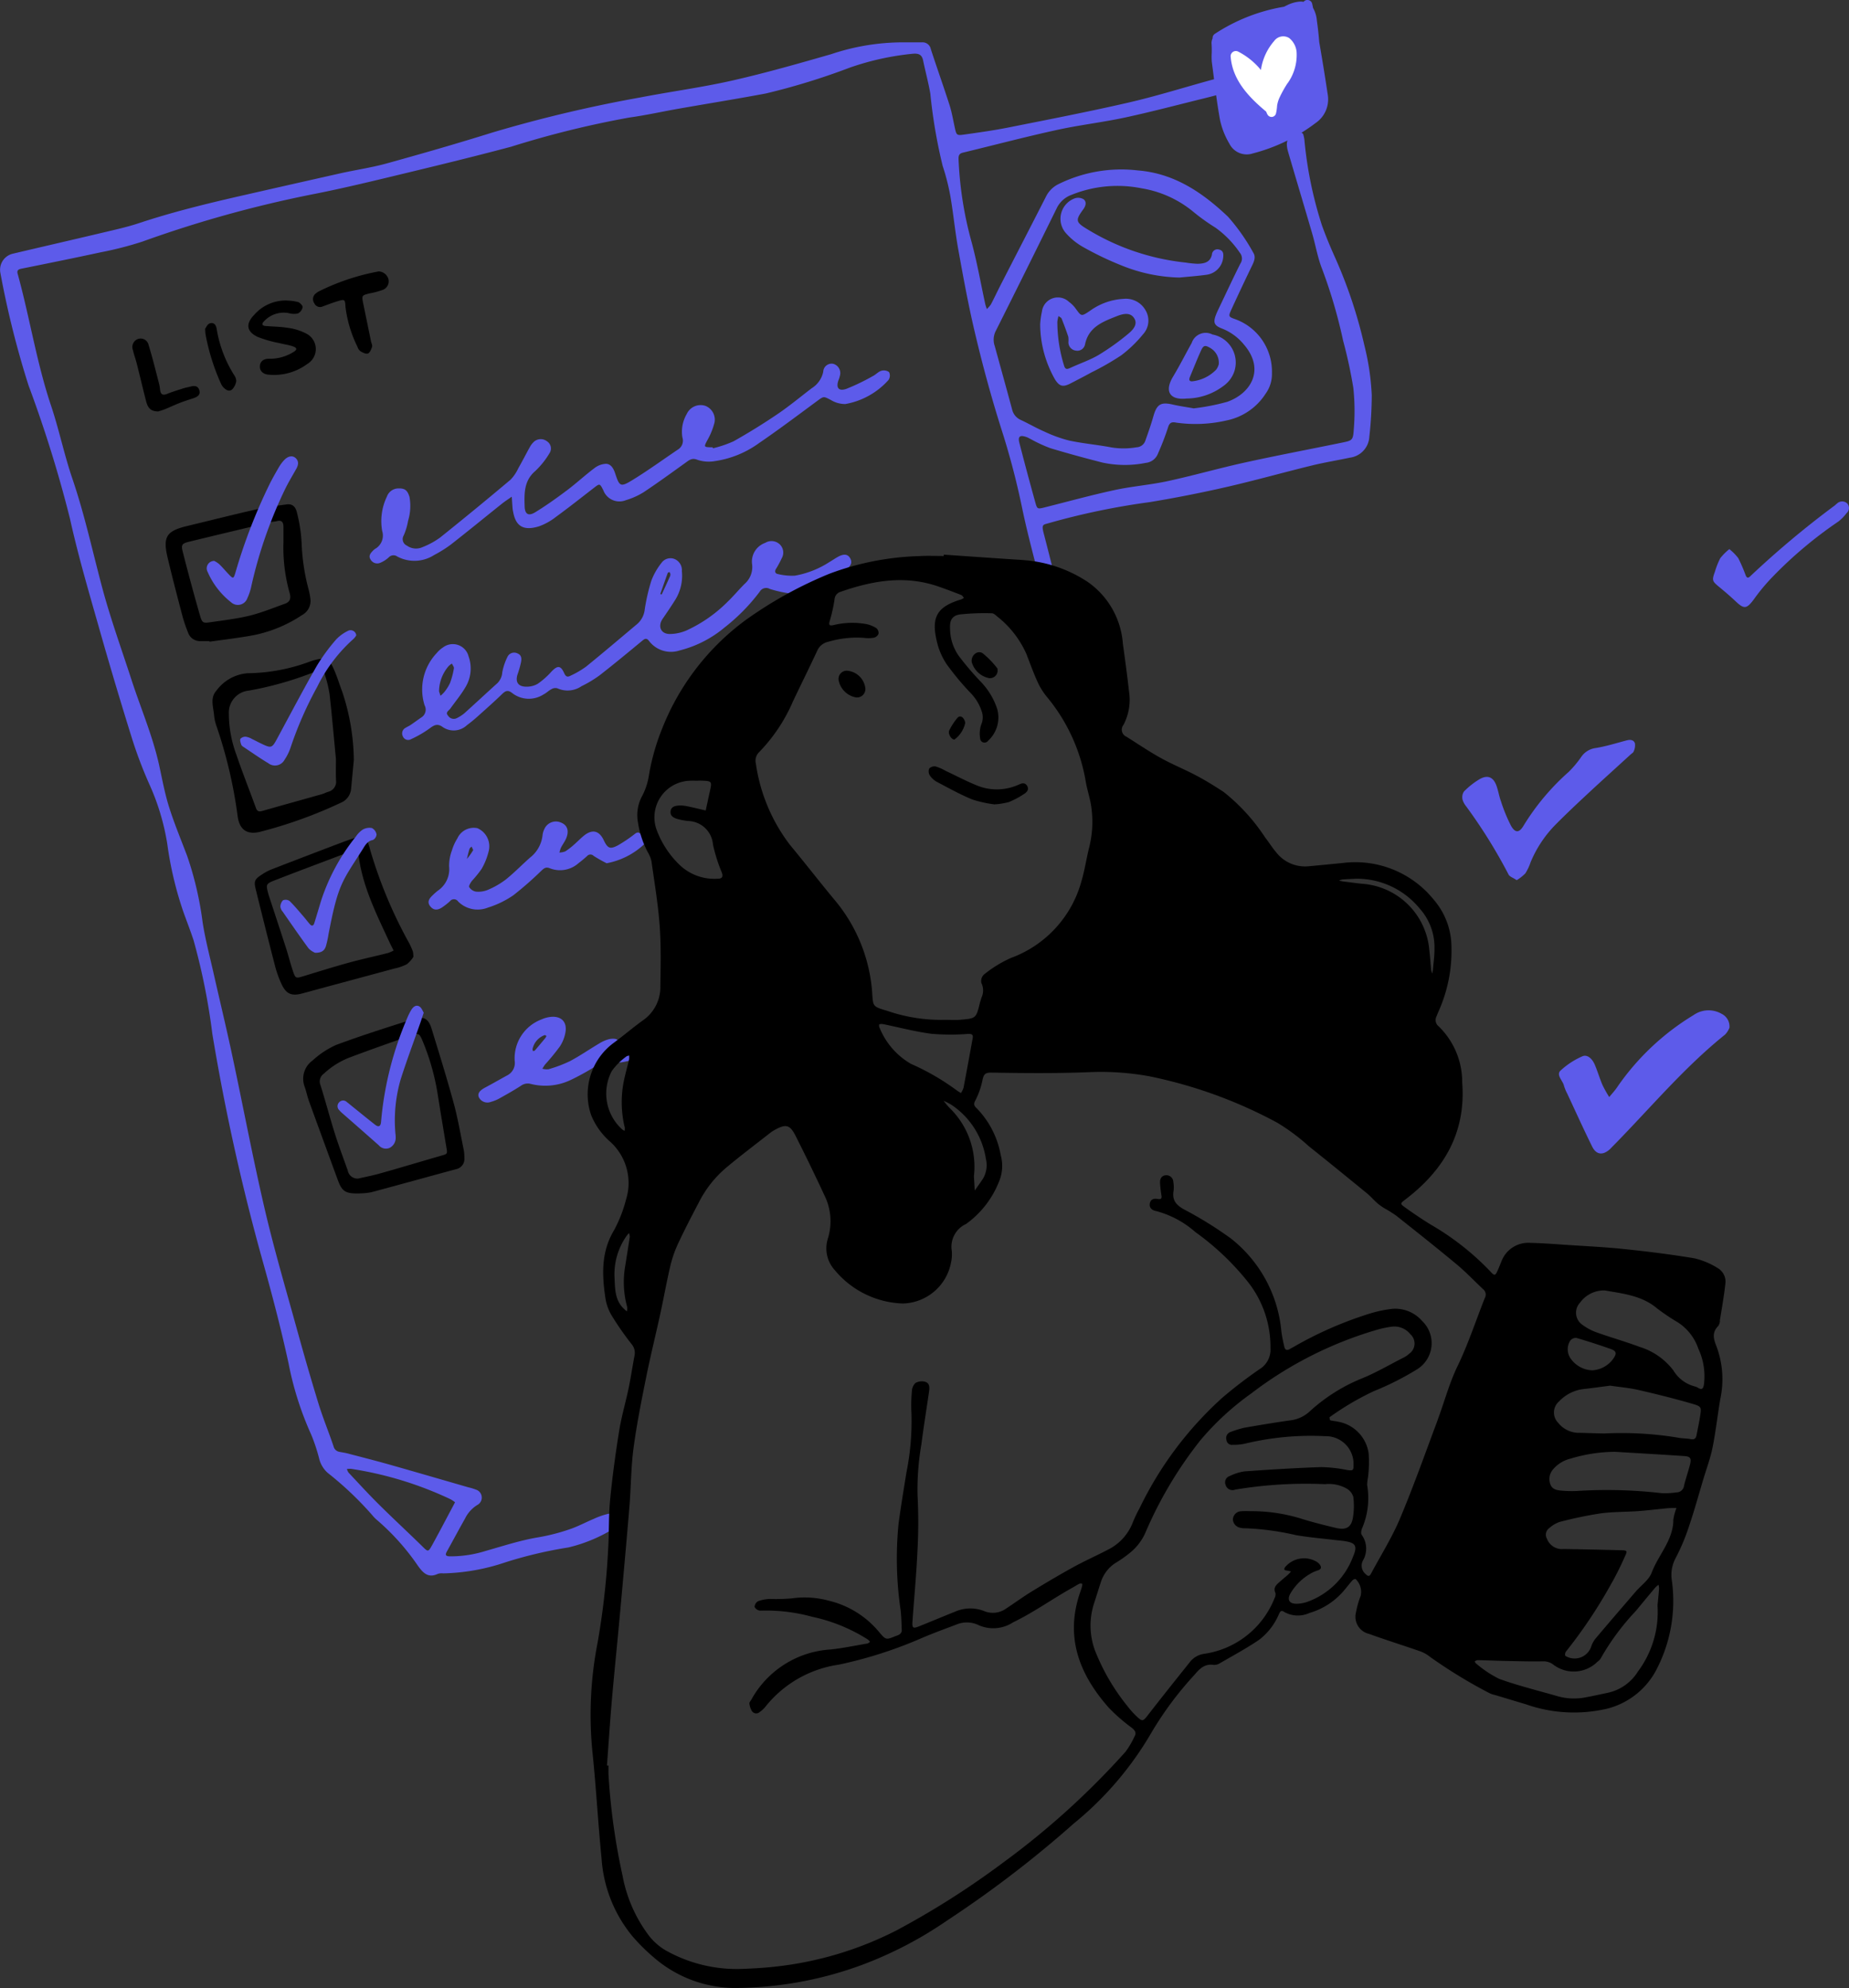 <svg id="Group_61" data-name="Group 61" xmlns="http://www.w3.org/2000/svg" xmlns:xlink="http://www.w3.org/1999/xlink" width="161.582" height="173.734" viewBox="0 0 161.582 173.734">
  <rect x="0" y="0" width="161.582" height="173.734" fill="#333333" stroke="none"/>
  <defs>
    <clipPath id="clip-path">
      <rect id="Rectangle_34" data-name="Rectangle 34" width="161.582" height="173.734" fill="none"/>
    </clipPath>
  </defs>
  <g id="Group_60" data-name="Group 60" clip-path="url(#clip-path)">
    <path id="Path_381" data-name="Path 381" d="M78.949,3.7c.544,0,1.089,0,1.633,0a.731.731,0,0,1,.76.588c.535,1.642,1.117,3.268,1.643,4.912.2.637.311,1.306.456,1.962s.157.69.834.595c1.3-.183,2.6-.365,3.886-.622,3.481-.694,6.968-1.368,10.427-2.164,2.4-.551,4.756-1.29,7.132-1.945q.324-.089.651-.17c.76-.189,1.128.185.912.966a.642.642,0,0,1-.4.325c-.55.172-1.109.313-1.668.451-2.3.566-4.59,1.175-6.9,1.673-1.969.424-3.98.652-5.946,1.084-2.748.6-5.472,1.322-8.208,1.982-.359.086-.408.268-.392.619a31.946,31.946,0,0,0,1.108,7.092c.5,1.816.821,3.683,1.224,5.527.032.146.091.287.137.43a2.311,2.311,0,0,0,.354-.4c.3-.566.568-1.148.86-1.717,1.316-2.565,2.641-5.124,3.948-7.693a2.4,2.4,0,0,1,1.049-1.079,12.394,12.394,0,0,1,6.994-1.221c3.195.254,5.666,1.95,7.872,4.046a17.249,17.249,0,0,1,2.2,3.129c.259.391.071.792-.117,1.182q-.9,1.86-1.761,3.736c-.311.673-.3.693.346.919a4.871,4.871,0,0,1,3.17,4.7,2.926,2.926,0,0,1-.558,1.807,5.3,5.3,0,0,1-3.4,2.328,12.043,12.043,0,0,1-4.388.195c-.42-.084-.61-.014-.744.45a23.614,23.614,0,0,1-.862,2.235,1.272,1.272,0,0,1-1.077.829,9.242,9.242,0,0,1-3.813-.034c-1.518-.389-3.032-.8-4.53-1.253a12.505,12.505,0,0,1-1.65-.76c-.144-.068-.281-.156-.43-.21-.562-.2-.763-.058-.622.494q.68,2.649,1.415,5.283c.149.534.191.524.861.355,2.016-.508,4.023-1.061,6.054-1.5,1.531-.331,3.108-.449,4.639-.781,2.252-.489,4.471-1.126,6.721-1.621,2.812-.619,5.643-1.154,8.464-1.733.931-.191,1.01-.2,1.071-1.153a19.247,19.247,0,0,0-.037-3.633,41.338,41.338,0,0,0-.892-4.126,44.18,44.18,0,0,0-1.831-6.257c-.4-1.006-.576-2.1-.881-3.141-.688-2.365-1.4-4.724-2.09-7.088-.3-1.01-.032-1.487.973-1.753a.4.4,0,0,1,.338.186,2.735,2.735,0,0,1,.121.657,34.521,34.521,0,0,0,1.52,7.316c.322.9.693,1.791,1.083,2.667a41.261,41.261,0,0,1,2.622,7.812,21.851,21.851,0,0,1,.647,4.355,33.571,33.571,0,0,1-.213,3.637,1.946,1.946,0,0,1-1.7,1.826c-1.127.241-2.267.422-3.385.7-2.486.608-4.952,1.305-7.446,1.875q-3.319.759-6.685,1.314A62.786,62.786,0,0,0,91.714,45.7c-.536.168-.731.066-.5.93.436,1.671.85,3.348,1.274,5.023a2.974,2.974,0,0,1,.114.465.785.785,0,0,1-.583.776c-.351.062-.529-.165-.669-.431a1.62,1.62,0,0,1-.127-.362c-.645-2.576-1.368-5.137-1.907-7.735a66.387,66.387,0,0,0-1.747-6.679c-.941-2.952-1.751-5.941-2.453-8.956-.536-2.305-.961-4.638-1.38-6.968-.277-1.542-.422-3.106-.69-4.65a19.126,19.126,0,0,0-.664-2.6A45.4,45.4,0,0,1,81.3,8.181c-.169-.974-.431-1.931-.631-2.9-.107-.516-.393-.623-.894-.585A23.644,23.644,0,0,0,74.264,5.91a59.5,59.5,0,0,1-7.335,2.259c-2.546.477-5.1.888-7.656,1.336-1.419.249-2.828.569-4.254.763a84.329,84.329,0,0,0-10.339,2.55c-3.525.941-7.073,1.794-10.62,2.649-2.3.554-4.607,1.1-6.931,1.55a103.224,103.224,0,0,0-14.695,4.1,30.523,30.523,0,0,1-3.622.93c-2.313.5-4.635.97-6.955,1.437-.287.058-.389.17-.312.449C2.6,27.757,3.2,31.693,4.467,35.468c.7,2.092,1.144,4.27,1.856,6.357,1.067,3.128,1.759,6.348,2.609,9.53.726,2.716,1.688,5.369,2.557,8.046.809,2.494,1.856,4.911,2.422,7.485.267,1.218.489,2.453.863,3.639.46,1.461,1.056,2.879,1.595,4.315a29.288,29.288,0,0,1,1.341,5.783c.229,1.45.6,2.878.928,4.312.549,2.434,1.136,4.859,1.657,7.3.957,4.474,1.8,8.974,2.838,13.427.836,3.58,1.88,7.111,2.858,10.657.587,2.128,1.2,4.251,1.846,6.36.387,1.252.892,2.467,1.309,3.71a.64.64,0,0,0,.512.489c.219.047.444.07.66.126,1.237.324,2.477.638,3.708.986,2.307.653,4.609,1.326,6.913,1.991a4.438,4.438,0,0,1,.641.194.731.731,0,0,1,.13,1.348,2.858,2.858,0,0,0-1.073,1.19c-.538.947-1.046,1.911-1.579,2.861-.2.354-.072.427.279.437a10.275,10.275,0,0,0,3.118-.478c1.477-.418,2.947-.9,4.452-1.163a17.466,17.466,0,0,0,3.054-.789c.657-.243,1.281-.575,1.928-.847a6.757,6.757,0,0,1,1.256-.438.681.681,0,0,1,.762.461.615.615,0,0,1-.28.833,13.513,13.513,0,0,1-3.941,1.64,37.567,37.567,0,0,0-5.495,1.295,18.123,18.123,0,0,1-5.455.974,1.134,1.134,0,0,0-.476.042c-.846.4-1.294-.09-1.739-.707a20.521,20.521,0,0,0-3.577-4,2.6,2.6,0,0,1-.4-.408,29.045,29.045,0,0,0-3.894-3.7,2.456,2.456,0,0,1-.743-1.192,15.282,15.282,0,0,0-.716-2.174,27.968,27.968,0,0,1-1.973-6.212c-.666-3.065-1.46-6.094-2.31-9.113a188.137,188.137,0,0,1-4.351-19.676,56.609,56.609,0,0,0-1.639-8.183c-.286-.879-.632-1.738-.936-2.611a31.142,31.142,0,0,1-1.359-5.783,20.415,20.415,0,0,0-1.6-5.309,37.771,37.771,0,0,1-1.492-3.951q-1.446-4.628-2.773-9.291c-.932-3.293-1.911-6.579-2.647-9.918A109.854,109.854,0,0,0,2.493,33.68,80.615,80.615,0,0,1,.026,23.811a1.441,1.441,0,0,1,1.122-1.646c2.678-.633,5.36-1.247,8.037-1.883,1-.236,2-.461,2.969-.784,3.012-1,6.092-1.744,9.183-2.448q4.21-.96,8.424-1.907c1.343-.3,2.713-.495,4.037-.862,3.083-.854,6.16-1.739,9.213-2.694A118.976,118.976,0,0,1,55.988,8.51c2.671-.516,5.376-.874,8.026-1.476,2.9-.659,5.765-1.478,8.623-2.3A19.729,19.729,0,0,1,78.949,3.7m25.343,31.991a19.411,19.411,0,0,0,2.948-.573c2.072-.73,3.345-2.821,1.47-5a4.668,4.668,0,0,0-1.906-1.4c-.719-.271-.808-.542-.523-1.255.083-.208.182-.409.278-.612.607-1.27,1.2-2.547,1.831-3.806a.787.787,0,0,0-.043-.958,8.655,8.655,0,0,0-2.128-2.191,17.636,17.636,0,0,1-1.952-1.4,9.48,9.48,0,0,0-4.495-2.037,10.7,10.7,0,0,0-6.124.565,2.316,2.316,0,0,0-1.306,1.18Q89.693,23.594,87,28.959a1.693,1.693,0,0,0-.068,1.293c.508,1.851,1.023,3.7,1.521,5.552a1.327,1.327,0,0,0,.779.907c.691.325,1.355.712,2.056,1.015a11.686,11.686,0,0,0,2.152.776c1.219.261,2.469.365,3.693.6a6.65,6.65,0,0,0,2.19-.013.849.849,0,0,0,.775-.6c.245-.691.489-1.384.689-2.09.306-1.082.649-1.291,1.733-1.038.556.129,1.125.206,1.771.322M39.763,131.284a2.575,2.575,0,0,0-.413-.274,31.343,31.343,0,0,0-8.663-2.646,2.552,2.552,0,0,0-.37.013,1.057,1.057,0,0,0,.14.312c.874.931,1.735,1.875,2.642,2.774,1.245,1.236,2.535,2.427,3.788,3.655.525.515.524.547.9-.131.632-1.146,1.237-2.308,1.853-3.463.03-.056.059-.113.125-.24" fill="#5d5bea"/>
    <path id="Path_382" data-name="Path 382" d="M68.941,51.851a11.37,11.37,0,0,1-1.665-.381.648.648,0,0,0-.889.244,16.722,16.722,0,0,1-3.092,3.141,9.823,9.823,0,0,1-3.9,1.987,2.406,2.406,0,0,1-2.671-.82c-.222-.3-.381-.208-.614-.015-1.233,1.019-2.464,2.041-3.727,3.022a10.155,10.155,0,0,1-1.562.936,2.149,2.149,0,0,1-2.108.188.66.66,0,0,0-.509.067c-.255.13-.464.348-.719.475a2.366,2.366,0,0,1-2.708-.115c-.364-.291-.577-.237-.883.059-.69.668-1.41,1.306-2.126,1.946a12.362,12.362,0,0,1-.965.791,1.684,1.684,0,0,1-2.131.149c-.418-.3-.713-.181-1.095.108a9.434,9.434,0,0,1-1.648.961.5.5,0,0,1-.728-.256.548.548,0,0,1,.25-.738c.134-.086.285-.146.417-.235.318-.215.627-.443.943-.661a.8.8,0,0,0,.294-1.065,4.619,4.619,0,0,1,1.048-4.554,2.45,2.45,0,0,1,.569-.511,1.418,1.418,0,0,1,2.226.786,3.148,3.148,0,0,1-.268,2.687c-.384.66-.882,1.253-1.326,1.878-.133.187-.471.325-.191.629a.588.588,0,0,0,.767.2,3.3,3.3,0,0,0,.642-.413c.976-.877,1.935-1.775,2.91-2.654a1.472,1.472,0,0,0,.411-.931,5.164,5.164,0,0,1,.45-1.344.647.647,0,0,1,.9-.3c.348.148.339.461.293.735a8.666,8.666,0,0,1-.311,1.1c-.193.616.024,1.023.668,1.06a1.953,1.953,0,0,0,1.09-.244,6.715,6.715,0,0,0,1.21-1.073c.525-.546.8-.554,1.111.138.158.354.324.346.571.214a8.077,8.077,0,0,0,1.324-.771c1.515-1.228,3-2.492,4.495-3.748a1.955,1.955,0,0,0,.646-1.244,16.675,16.675,0,0,1,.576-2.52,5.775,5.775,0,0,1,.888-1.564.962.962,0,0,1,1.12-.352,1.047,1.047,0,0,1,.664,1.06,3.994,3.994,0,0,1-.56,2.486c-.356.568-.73,1.126-1.113,1.677-.453.651-.179,1.334.608,1.34A3.774,3.774,0,0,0,60,55.092a12.313,12.313,0,0,0,3.6-2.519c.508-.486.958-1.033,1.456-1.531a1.965,1.965,0,0,0,.662-1.789,1.732,1.732,0,0,1,1.158-1.813,1.043,1.043,0,0,1,1.252.12.993.993,0,0,1,.182,1.234,8.313,8.313,0,0,1-.5.929c-.132.224-.058.4.155.44a5.207,5.207,0,0,0,1.5.145,8.148,8.148,0,0,0,3.017-1.191c.249-.145.486-.31.737-.45.518-.289.875-.249,1.081.125.249.452-.048.74-.363.966a15.505,15.505,0,0,1-1.764,1.156,7.222,7.222,0,0,1-3.23.937M38.367,60.42l.126.383a2.428,2.428,0,0,0,.33-.318,3.833,3.833,0,0,0,.506-.8,6.937,6.937,0,0,0,.336-1.273c.023-.126-.11-.28-.172-.421a1.52,1.52,0,0,0-.288.222,3.438,3.438,0,0,0-.838,2.209M58.58,50.14l-.073-.154c-.054.03-.141.049-.157.093-.222.61-.434,1.225-.649,1.838.044.009.122.035.126.026q.378-.806.741-1.616a.547.547,0,0,0,.012-.187" fill="#5d5bea"/>
    <path id="Path_383" data-name="Path 383" d="M62.309,39.175a9.927,9.927,0,0,0,1.8-.612c1.308-.737,2.589-1.529,3.832-2.371,1.033-.7,2-1.505,2.989-2.261a2.231,2.231,0,0,0,1.012-1.444.732.732,0,0,1,.874-.693.84.84,0,0,1,.577,1.061,2.228,2.228,0,0,1-.116.364c-.237.673.008,1,.692.761a19.052,19.052,0,0,0,2.322-1.121c.254-.13.462-.377.726-.455a.777.777,0,0,1,.678.113.7.7,0,0,1-.043.682,6.574,6.574,0,0,1-3.786,2.111,2.417,2.417,0,0,1-1.259-.355c-.642-.329-.608-.346-1.212.1-1.675,1.235-3.338,2.489-5.056,3.662A8.713,8.713,0,0,1,62.46,40.3a3.117,3.117,0,0,1-1.493-.11c-.468-.193-.7-.012-1.016.217-1.221.879-2.438,1.764-3.692,2.6a6.326,6.326,0,0,1-1.567.705,1.5,1.5,0,0,1-1.971-.874c-.308-.6-.306-.6-.836-.189-1.091.842-2.171,1.7-3.283,2.509a5.352,5.352,0,0,1-1.5.839c-1.511.466-2.054-.163-2.258-1.26a2.81,2.81,0,0,1-.049-.284c-.027-.349-.048-.7-.072-1.047-.3.214-.615.415-.9.646-1.477,1.179-2.938,2.378-4.427,3.541a11.129,11.129,0,0,1-1.464.916,3.189,3.189,0,0,1-3.209.129.57.57,0,0,0-.761.081,2.484,2.484,0,0,1-.723.461.663.663,0,0,1-.844-.266c-.209-.31-.042-.543.171-.76a1.08,1.08,0,0,1,.217-.189,1.337,1.337,0,0,0,.615-1.565,4.932,4.932,0,0,1,.412-3,1.072,1.072,0,0,1,.938-.714c.617-.032.856.139,1.038.744a4.465,4.465,0,0,1-.125,2.087,5.32,5.32,0,0,1-.386,1.283.623.623,0,0,0,.288.885,1.371,1.371,0,0,0,1.375.123,6.785,6.785,0,0,0,1.511-.822q3.114-2.492,6.163-5.061A3.652,3.652,0,0,0,45.3,40.91c.351-.609.666-1.238,1.009-1.852a1.814,1.814,0,0,1,.352-.454.89.89,0,0,1,1.15-.031.743.743,0,0,1,.216,1.023,7.248,7.248,0,0,1-1.25,1.568c-1,.854-.963,1.973-.93,3.086.021.7.339.878.94.509.952-.585,1.866-1.238,2.761-1.91.819-.615,1.572-1.318,2.391-1.932a1.766,1.766,0,0,1,1.026-.384c.447.018.664.439.8.857.371,1.124.459,1.2,1.49.571,1.363-.834,2.659-1.778,3.985-2.673a.905.905,0,0,0,.393-1.062,3.062,3.062,0,0,1,.379-2.042,1.333,1.333,0,0,1,1.611-.722,1.292,1.292,0,0,1,.816,1.47,6.254,6.254,0,0,1-.645,1.575c-.277.533-.284.565.288.582.064,0,.128,0,.192,0,.01.028.019.057.029.085" fill="#5d5bea"/>
    <path id="Path_384" data-name="Path 384" d="M31.472,104.291c-1.283.041-1.576-.15-1.955-1.179q-1.254-3.418-2.5-6.839c-.153-.419-.239-.862-.387-1.283a1.966,1.966,0,0,1,.687-2.314,7.631,7.631,0,0,1,2.066-1.362c2.244-.832,4.528-1.56,6.814-2.273.842-.262,1.259.009,1.515.845.665,2.168,1.34,4.333,1.936,6.52.369,1.353.6,2.743.885,4.119a3.386,3.386,0,0,1,.046.669.9.9,0,0,1-.731.982c-2.465.668-4.927,1.354-7.394,2.013a5.226,5.226,0,0,1-.979.1m-.143-1.3c.621-.143,1.248-.261,1.86-.435,1.783-.5,3.556-1.038,5.337-1.549.585-.168.579-.15.478-.756-.263-1.574-.525-3.148-.774-4.723a20.4,20.4,0,0,0-1.319-4.594c-.254-.619-.365-.667-.935-.467-1.778.623-3.556,1.248-5.32,1.91A6.969,6.969,0,0,0,28.3,93.83a.829.829,0,0,0-.3.987c.445,1.4.815,2.824,1.256,4.225.345,1.1.754,2.173,1.137,3.258a.853.853,0,0,0,.933.692"/>
    <path id="Path_385" data-name="Path 385" d="M30.919,66.431c-.054.571-.142,1.526-.235,2.481a1.454,1.454,0,0,1-.908,1.245,39.636,39.636,0,0,1-6.942,2.509c-1.231.339-1.926-.13-2.077-1.413a40.489,40.489,0,0,0-1.876-7.91,3.855,3.855,0,0,1-.173-.845c-.066-.718-.36-1.5.188-2.121a3.73,3.73,0,0,1,2.756-1.543,16,16,0,0,0,5.435-1.021,4.658,4.658,0,0,1,.458-.142c.813-.219,1.21-.086,1.566.673.323.691.542,1.432.811,2.15a19.5,19.5,0,0,1,1,5.937m-1.565-.107c-.2-2.057-.354-3.873-.559-5.683a11.08,11.08,0,0,0-.408-1.675.438.438,0,0,0-.658-.331c-.177.073-.361.13-.539.2a29.686,29.686,0,0,1-5.441,1.517A1.932,1.932,0,0,0,20,62.377a10.323,10.323,0,0,0,.653,3.565c.532,1.573,1.149,3.117,1.716,4.677.121.332.309.322.594.24,1.722-.494,3.447-.969,5.169-1.456.184-.052.355-.145.538-.205a.9.9,0,0,0,.695-1c-.029-.7-.007-1.406-.007-1.872"/>
    <path id="Path_386" data-name="Path 386" d="M18.292,56.03c-.255,0-.51,0-.766,0a1.113,1.113,0,0,1-1.1-.771,12.965,12.965,0,0,1-.466-1.359c-.454-1.73-.91-3.461-1.32-5.2-.421-1.787-.081-2.3,1.69-2.726,2.018-.486,4.03-.994,6.054-1.455.869-.2,1.758-.313,2.642-.436.488-.068.8.142.933.75a13.43,13.43,0,0,1,.4,2.646,18.228,18.228,0,0,0,.616,4.063,6.031,6.031,0,0,1,.145.751,1.4,1.4,0,0,1-.708,1.448,11.8,11.8,0,0,1-4.5,1.815c-1.2.21-2.4.351-3.6.523l-.008-.047m6.468-8.548c0-.48,0-.96,0-1.44,0-.387-.136-.622-.586-.5-.153.043-.319.037-.474.073-2.394.571-4.788,1.14-7.18,1.722-.615.149-.719.261-.565.867q.706,2.785,1.5,5.548c.2.7.275.717.961.617,1.139-.165,2.29-.3,3.4-.571,1.047-.259,2.056-.679,3.077-1.041.442-.157.538-.468.411-.918a14.658,14.658,0,0,1-.548-4.361"/>
    <path id="Path_387" data-name="Path 387" d="M36.126,83.619a2.53,2.53,0,0,1-.563.638,4.092,4.092,0,0,1-1.078.379c-2.682.729-5.368,1.446-8.049,2.177-.913.248-1.393.09-1.808-.761a9.18,9.18,0,0,1-.611-1.712c-.571-2.195-1.118-4.4-1.662-6.6-.185-.747-.11-.9.558-1.33A4.415,4.415,0,0,1,23.668,76q3.129-1.212,6.266-2.4c.209-.08.421-.154.632-.227,1.257-.432,1.438-.388,1.775.866a39.726,39.726,0,0,0,3.432,8.212,6.589,6.589,0,0,1,.308.7,2.457,2.457,0,0,1,.045.469m-1.728-.55c-.142-.287-.261-.513-.368-.744-1.14-2.462-2.372-4.894-2.7-7.641-.051-.423-.231-.45-.574-.319-2.268.865-4.544,1.706-6.805,2.589-.708.277-.71.363-.523,1.086.047.185.111.367.171.549.477,1.455.959,2.908,1.428,4.366.2.638.363,1.291.578,1.925s.262.628.9.433c1.313-.4,2.623-.812,3.946-1.176,1.139-.313,2.295-.562,3.44-.849a3.415,3.415,0,0,0,.508-.219"/>
    <path id="Path_388" data-name="Path 388" d="M53.011,75.438a11.975,11.975,0,0,1-1.129-.638.388.388,0,0,0-.578.012q-.355.323-.739.614a2.431,2.431,0,0,1-2.516.454c-.359-.148-.527.019-.745.217a29.419,29.419,0,0,1-2.452,2.148,8.28,8.28,0,0,1-2.225,1.075,2.412,2.412,0,0,1-2.59-.536.441.441,0,0,0-.721-.019,6.2,6.2,0,0,1-.68.533c-.424.28-.751.247-1.022-.076-.3-.357-.14-.652.133-.923a6.265,6.265,0,0,1,.5-.451,2.267,2.267,0,0,0,1-2.131,3.881,3.881,0,0,1,.249-1.408,4.212,4.212,0,0,1,.474-1.043,1.572,1.572,0,0,1,1.745-.892,1.726,1.726,0,0,1,1,1.975,5.814,5.814,0,0,1-.628,1.586,9.66,9.66,0,0,1-.842,1.041c-.123.163-.3.446-.239.551a.867.867,0,0,0,.583.392,2.152,2.152,0,0,0,1.026-.146,7.268,7.268,0,0,0,1.573-.9c.748-.6,1.417-1.293,2.136-1.929A2.868,2.868,0,0,0,47.412,73a1.611,1.611,0,0,1,.159-.549,1.1,1.1,0,0,1,1.452-.566c.545.212.729.7.465,1.355-.12.294-.32.554-.466.838a2.511,2.511,0,0,0-.133.426,1.515,1.515,0,0,0,.508-.1,5.847,5.847,0,0,0,.759-.584c.291-.251.556-.532.853-.775.736-.605,1.343-.471,1.745.368.347.726.548.831,1.247.461a12.586,12.586,0,0,0,1.505-1.019c.332-.245.459.013.6.212s.5.352.191.71a6.553,6.553,0,0,1-3.288,1.664M41.353,74.283l-.14-.3c-.063.066-.158.122-.182.2-.09.289-.158.585-.23.879a4.939,4.939,0,0,0,.552-.776" fill="#5d5bea"/>
    <path id="Path_389" data-name="Path 389" d="M54.23,92.846c-.185-.014-.3.013-.373-.033-.776-.5-1.3.062-1.89.416a21.26,21.26,0,0,1-2.1,1.153,5.167,5.167,0,0,1-3.47.347,1.013,1.013,0,0,0-.887.166c-.617.4-1.26.758-1.9,1.116a3.282,3.282,0,0,1-.713.283.833.833,0,0,1-1.054-.41c-.128-.319.069-.586.572-.852.649-.343,1.283-.713,1.928-1.063a1.218,1.218,0,0,0,.634-1.265,3.631,3.631,0,0,1,2.355-3.62,2.591,2.591,0,0,1,.828-.22c.862-.072,1.377.409,1.268,1.263a3.256,3.256,0,0,1-.5,1.321,19.034,19.034,0,0,1-1.276,1.559c-.1.12-.172.259-.258.389a1.425,1.425,0,0,0,.538.047,11.864,11.864,0,0,0,1.877-.709c.876-.464,1.695-1.034,2.549-1.54a3.094,3.094,0,0,1,.872-.38c.236-.053.6-.069.737.069.559.561,1.076.223,1.579-.013.985-.463,1.941-.989,2.927-1.449a7.753,7.753,0,0,1,1.45-.488.749.749,0,0,1,.9.519.66.66,0,0,1-.416.784q-2.508,1.2-5.044,2.341a5.749,5.749,0,0,1-1.127.269m-6.483-2.314c-.051-.026-.105-.077-.153-.073a1.657,1.657,0,0,0-1.065,1.229.574.574,0,0,0,.052.177c.055-.023.127-.031.162-.071.31-.361.614-.726.916-1.093a.872.872,0,0,0,.088-.169" fill="#5d5bea"/>
    <path id="Path_390" data-name="Path 390" d="M25.1,26.266a4.522,4.522,0,0,1,.946.129c.174.06.418.316.4.451a.781.781,0,0,1-.413.548,1.687,1.687,0,0,1-.834-.036,2.345,2.345,0,0,0-2.165.764.305.305,0,0,0-.1.244c.02.06.148.112.232.12.669.058,1.346.059,2.006.168a4.732,4.732,0,0,1,1.542.474,1.514,1.514,0,0,1,.14,2.679,4.874,4.874,0,0,1-3.349.938c-.535-.034-.822-.343-.793-.765.027-.381.3-.638.809-.628a3.893,3.893,0,0,0,2.1-.573c.355-.211.364-.365.005-.5-.384-.14-.8-.188-1.2-.292a10.609,10.609,0,0,1-1.919-.548c-.968-.466-1.048-1.141-.31-1.906a3.656,3.656,0,0,1,2.9-1.271"/>
    <path id="Path_391" data-name="Path 391" d="M33.077,23.718a.925.925,0,0,1,.867.672.8.8,0,0,1-.489.94,6.653,6.653,0,0,1-1.106.3c-.755.185-.754.182-.6.928q.339,1.644.676,3.287c.032.156.131.33.09.46-.07.221-.187.519-.361.587s-.457-.08-.656-.195a.8.8,0,0,1-.261-.394,10.826,10.826,0,0,1-1.045-3.472c-.032-.688-.068-.7-.734-.494-.428.131-.846.293-1.266.447a.545.545,0,0,1-.726-.285.625.625,0,0,1,.141-.861,1.456,1.456,0,0,1,.322-.206,19.641,19.641,0,0,1,4.893-1.66c.094-.016.187-.04.256-.055"/>
    <path id="Path_392" data-name="Path 392" d="M13.845,35.956c-.632,0-.913-.249-1.079-.9-.278-1.082-.533-2.17-.807-3.253-.1-.4-.249-.793-.341-1.2a.747.747,0,0,1,.4-.963.712.712,0,0,1,.971.521c.341,1.1.609,2.213.9,3.324a3.721,3.721,0,0,1,.1.566c.044.4.209.537.618.37.472-.193.965-.338,1.452-.494.182-.059.374-.084.559-.136.339-.095.672-.1.794.293.142.453-.195.613-.553.731-.4.13-.791.256-1.178.407-.417.163-.821.358-1.235.527-.235.094-.48.163-.6.2"/>
    <path id="Path_393" data-name="Path 393" d="M17.924,28.73c.081-.1.2-.4.405-.468.391-.127.57.173.614.533a10.835,10.835,0,0,0,1.52,3.988.932.932,0,0,1,.183.529,1.355,1.355,0,0,1-.353.714c-.256.231-.54.058-.755-.159a1.039,1.039,0,0,1-.215-.314,18.655,18.655,0,0,1-1.367-4.366c-.015-.094-.014-.191-.032-.457"/>
    <path id="Path_394" data-name="Path 394" d="M90.9,28.34a7.039,7.039,0,0,1,.151-1.1,1.406,1.406,0,0,1,2.364-.861,2.593,2.593,0,0,1,.6.607c.495.678.48.678,1.229.183a5.484,5.484,0,0,1,2.944-1.051,1.97,1.97,0,0,1,1.929,1.015A1.758,1.758,0,0,1,99.9,29.2a11.011,11.011,0,0,1-1.92,1.855A23.524,23.524,0,0,1,95.4,32.535c-.616.339-1.242.662-1.867.984-.652.336-.962.243-1.345-.373A9.824,9.824,0,0,1,90.9,28.34m1.6-.717a3.216,3.216,0,0,0-.1.486,12.953,12.953,0,0,0,.57,3.783c.115.442.289.385.6.242.812-.377,1.678-.664,2.444-1.117a21.063,21.063,0,0,0,2.565-1.833c.4-.329.9-.829.523-1.394-.349-.532-1-.359-1.5-.162-1.215.482-2.471.937-2.783,2.475a.686.686,0,0,1-.807.536.735.735,0,0,1-.645-.728,2.3,2.3,0,0,0-.009-.478c-.178-.538-.38-1.069-.588-1.6-.028-.072-.138-.113-.267-.212" fill="#5d5bea"/>
    <path id="Path_395" data-name="Path 395" d="M103.067,24.256A14.269,14.269,0,0,1,98,23.194a27.44,27.44,0,0,1-3.284-1.57,5.832,5.832,0,0,1-1.5-1.177,1.9,1.9,0,0,1,.692-3.108.928.928,0,0,1,.788.076c.272.215.2.556-.013.854-.707.968-.7,1.136.3,1.74a20.541,20.541,0,0,0,8.636,2.938,8.306,8.306,0,0,0,1.048.106c.562-.015,1.1-.121,1.243-.807a.479.479,0,0,1,.616-.439c.425.093.4.447.358.769a1.68,1.68,0,0,1-1.461,1.438c-.791.108-1.589.165-2.359.242" fill="#5d5bea"/>
    <path id="Path_396" data-name="Path 396" d="M103.692,34.828c-1.421.156-1.979-.589-1.178-1.916.577-.958,1.08-1.961,1.627-2.939a1.287,1.287,0,0,1,1.814-.741,2.491,2.491,0,0,1,1.913,3.221,2.553,2.553,0,0,1-.961,1.282,5.428,5.428,0,0,1-3.215,1.093m2.814-3a1.483,1.483,0,0,0-.721-1.405c-.458-.278-.614-.264-.823.2-.344.756-.646,1.53-.969,2.3-.114.273-.076.441.265.393a3.419,3.419,0,0,0,2.02-1.01,1.386,1.386,0,0,0,.228-.471" fill="#5d5bea"/>
    <path id="Path_397" data-name="Path 397" d="M150.292,115.43c.171-1.072.364-2.141.483-3.218a1.372,1.372,0,0,0-.679-1.4,6.717,6.717,0,0,0-2.01-.844c-2.018-.339-4.054-.592-6.089-.805-1.687-.18-3.384-.257-5.077-.37-1.054-.071-2.108-.154-3.164-.177a2.508,2.508,0,0,0-2.562,1.657c-.089.208-.167.416-.257.623-.267.621-.308.649-.738.175A23.358,23.358,0,0,0,125,107c-.764-.472-1.508-.975-2.236-1.5-.426-.3-.4-.336.041-.67,3.377-2.567,5.315-5.849,4.975-10.222a6.781,6.781,0,0,0-2.057-4.914.7.7,0,0,1-.192-.864c.082-.21.171-.415.259-.62a12.868,12.868,0,0,0,1.051-5.427,6.365,6.365,0,0,0-1.54-4.149,8.8,8.8,0,0,0-7.938-3.219c-1.019.1-2.039.2-3.06.293a3.184,3.184,0,0,1-2.785-1.234c-.356-.41-.638-.882-.974-1.308a16.773,16.773,0,0,0-3.606-3.952c-.775-.51-1.568-1-2.385-1.433-1.018-.541-2.093-.972-3.1-1.531-1.033-.572-2.013-1.239-3.013-1.867a.668.668,0,0,1-.259-1.039,4.69,4.69,0,0,0,.485-2.893c-.155-1.4-.344-2.795-.539-4.19a7.221,7.221,0,0,0-3.085-5.414,11.66,11.66,0,0,0-5.478-1.89c-.574-.049-1.151-.077-1.726-.118q-2.685-.18-5.367-.369c0,.041,0,.079-.005.12-.7,0-1.411-.038-2.113.008a24.234,24.234,0,0,0-7.876,1.544,35.876,35.876,0,0,0-7.293,4.029,21.606,21.606,0,0,0-7.3,9.453,19.576,19.576,0,0,0-1.162,4.046,5.75,5.75,0,0,1-.587,1.86,3.484,3.484,0,0,0-.387,2.321,8.3,8.3,0,0,0,.864,2.631,2.533,2.533,0,0,1,.32.792c.262,1.867.577,3.734.716,5.614.126,1.752.09,3.521.059,5.283a3.523,3.523,0,0,1-1.485,2.972c-.91.651-1.762,1.39-2.665,2.049a5.586,5.586,0,0,0-1.9,6.252,6.136,6.136,0,0,0,1.585,2.26,4.858,4.858,0,0,1,1.457,5.16,11.676,11.676,0,0,1-1.049,2.667c-1.136,1.9-1.044,3.918-.736,5.965a4.214,4.214,0,0,0,.566,1.51,25.377,25.377,0,0,0,1.7,2.439,1.191,1.191,0,0,1,.264,1.054c-.18.944-.316,1.895-.513,2.834-.262,1.251-.628,2.482-.828,3.744-.321,1.988-.59,3.985-.785,5.988-.136,1.4-.082,2.813-.167,4.216a67.16,67.16,0,0,1-.913,8.194,32.861,32.861,0,0,0-.482,9.46c.333,3.15.5,6.317.813,9.471a11.93,11.93,0,0,0,2.675,6.775,16.219,16.219,0,0,0,1.831,1.829,10.9,10.9,0,0,0,7.024,2.721,32.423,32.423,0,0,0,11.2-2.006,34.119,34.119,0,0,0,7.483-3.9,96.928,96.928,0,0,0,11.056-8.468,29.021,29.021,0,0,0,6.76-7.9,29.7,29.7,0,0,1,3.772-5.077c.452-.536.89-1,1.68-.885a.933.933,0,0,0,.549-.141c1.159-.672,2.344-1.308,3.449-2.062a5.521,5.521,0,0,0,1.695-2.185c.1-.2.169-.454.477-.241a2.424,2.424,0,0,0,2.215.092,6.208,6.208,0,0,0,2.891-1.82c.3-.334.566-.7.864-1.031.062-.072.234-.139.29-.1a1.555,1.555,0,0,1,.431,1.441,8.235,8.235,0,0,0-.416,1.47,1.535,1.535,0,0,0,1.137,1.867c1.5.541,3.028,1.018,4.536,1.544a3.093,3.093,0,0,1,.805.469,43.289,43.289,0,0,0,5.229,3.188,2.24,2.24,0,0,0,.457.146c.886.266,1.774.538,2.664.8a12.688,12.688,0,0,0,7.084.4,6.707,6.707,0,0,0,4.323-3.375,12.983,12.983,0,0,0,1.375-7.806,3.1,3.1,0,0,1,.3-1.936,18.011,18.011,0,0,0,1.221-2.911c.454-1.331.821-2.69,1.226-4.036.274-.918.616-1.824.805-2.76.281-1.408.439-2.841.68-4.259a8.225,8.225,0,0,0-.318-4.54c-.264-.659-.446-1.238.126-1.82a.879.879,0,0,0,.159-.447M54.6,98.551a1.012,1.012,0,0,1-.02.277,1.188,1.188,0,0,1-.228-.144,4.223,4.223,0,0,1-.88-5.1,5.752,5.752,0,0,1,1.269-1.261c.041-.041.116-.044.236-.082a1.584,1.584,0,0,1-.005.354c-.166.712-.377,1.42-.505,2.141a9.366,9.366,0,0,0,.133,3.811m.213,15.71a1.026,1.026,0,0,1-.036.346c-.069-.061-.141-.123-.21-.187-.859-.769-.815-1.818-.867-2.834a5.809,5.809,0,0,1,1.082-3.611,2.137,2.137,0,0,1,.185-.207,1,1,0,0,1,.069.323c-.128.854-.266,1.7-.4,2.557a8.156,8.156,0,0,0,.182,3.613m82.407,2.9a.622.622,0,0,1,.532-.236c1.011.293,2.011.621,3,.967.482.17.541.372.271.785a2.427,2.427,0,0,1-1.862,1.08,2.386,2.386,0,0,1-1.866-.972,1.408,1.408,0,0,1-.078-1.624m-19.889-40.3c.382-.029.764-.044,1.146-.064a7.084,7.084,0,0,1,5.565,2.582,5.065,5.065,0,0,1,1.313,3.511c.008.636-.087,1.274-.141,1.91a2.047,2.047,0,0,1-.059.28,2.2,2.2,0,0,1-.09-.326c-.056-.572-.089-1.146-.161-1.718a6.336,6.336,0,0,0-5.9-5.8c-.572-.062-1.141-.139-1.711-.211a2.5,2.5,0,0,1-.274-.069,1.531,1.531,0,0,1,.313-.1M66.378,65.689a14.59,14.59,0,0,0,2.908-4.375c.7-1.475,1.426-2.934,2.116-4.414a1.362,1.362,0,0,1,.977-.815,8.8,8.8,0,0,1,3.131-.341,2.847,2.847,0,0,0,.86-.015.586.586,0,0,0,.4-.334.553.553,0,0,0-.177-.492,2.537,2.537,0,0,0-.869-.359,6.844,6.844,0,0,0-2.86.079c-.359.077-.466.039-.354-.359a13.641,13.641,0,0,0,.418-1.872.744.744,0,0,1,.552-.682c2.808-.977,5.639-1.464,8.55-.446.661.231,1.321.479,1.974.736.1.038.154.161.229.243a.922.922,0,0,1-.231.139c-2.077.623-2.636,1.508-2.147,3.608a6.057,6.057,0,0,0,.844,2.016,23.492,23.492,0,0,0,2.142,2.577,4.11,4.11,0,0,1,.966,1.631,1.555,1.555,0,0,1-.056,1.1,2.5,2.5,0,0,0-.1,1.2.387.387,0,0,0,.707.213,2.75,2.75,0,0,0,.775-2.806A6.237,6.237,0,0,0,85.7,59.57a25.6,25.6,0,0,1-1.923-2.262,4.17,4.17,0,0,1-.751-2.346c-.052-.747.177-1.17.877-1.267a20.261,20.261,0,0,1,2.769-.1c.162,0,.341.164.48.287a8.571,8.571,0,0,1,2.561,3.308c.309.806.6,1.616.957,2.4a6.014,6.014,0,0,0,.808,1.3,15.64,15.64,0,0,1,3.406,7.417c.131.787.415,1.554.5,2.344a9.135,9.135,0,0,1-.185,3.336c-.254.993-.395,2.014-.685,2.993a9.92,9.92,0,0,1-6.185,6.742,10.637,10.637,0,0,0-2.346,1.447.793.793,0,0,0-.224.731,1.472,1.472,0,0,1,.011,1.282c-.041.156-.1.305-.136.461C85.3,88.988,85.3,89,83.925,89.118c-.477.041-.96.006-1.352.006a14.494,14.494,0,0,1-5-.772c-1.333-.4-1.272-.372-1.356-1.631a14.152,14.152,0,0,0-3.388-8.2c-1.282-1.556-2.521-3.149-3.806-4.7a15.261,15.261,0,0,1-2.97-7.093,1.038,1.038,0,0,1,.326-1.034M82.937,96.774c-.174-.177-.323-.383-.484-.575a5.176,5.176,0,0,1,.7.357,6.95,6.95,0,0,1,3.005,4.728,2.313,2.313,0,0,1-.228,1.67c-.231.374-.5.726-.746,1.087-.026-.418-.049-.836-.074-1.254a7.173,7.173,0,0,0-2.178-6.013m2.07-6.042c-.262,1.443-.526,2.887-.8,4.328a1.875,1.875,0,0,1-.226.462c-.161-.1-.248-.141-.323-.2A20.789,20.789,0,0,0,79.6,92.968a6.443,6.443,0,0,1-2.754-3.2c-.036-.07-.021-.252,0-.257a.8.8,0,0,1,.341-.01c1.4.287,2.8.659,4.221.844a20.113,20.113,0,0,0,3.144.013c.313-.011.518,0,.449.377M57.364,72.47a3.2,3.2,0,0,1,2.988-4.242c.192-.015.384,0,.577,0,.128-.007.256-.012.384-.007.906.038.916.059.721.938-.126.557-.241,1.113-.362,1.67-.525-.121-1.051-.254-1.579-.362a2.956,2.956,0,0,0-.76-.072c-.323.023-.674.093-.73.488s.22.569.548.674a4.092,4.092,0,0,0,.465.113c.156.031.315.054.474.077A2.235,2.235,0,0,1,62.306,73.8a13.9,13.9,0,0,0,.779,2.464c.123.369.013.536-.389.528a4.387,4.387,0,0,1-3.388-1.287,8.211,8.211,0,0,1-1.944-3.036m60.869,63.589a6.678,6.678,0,0,1-3.983,3.927,3.068,3.068,0,0,1-.934.169c-.655.01-.874-.369-.525-.936a4.783,4.783,0,0,1,1.938-1.808,3.472,3.472,0,0,1,.444-.175c.39-.138.277-.364.1-.582a1.068,1.068,0,0,0-.308-.223,2.165,2.165,0,0,0-2.613.467c-.161.192-.192.326.12.359a2.923,2.923,0,0,1,.352.079,3.688,3.688,0,0,1-.259.272c-.239.213-.49.413-.728.626-.29.259-.6.5-.38.977a.684.684,0,0,1-.074.451,7.811,7.811,0,0,1-6.1,4.86,1.927,1.927,0,0,0-1.231.641c-1.257,1.575-2.516,3.147-3.75,4.74-.4.515-.467.569-.946.12a7.329,7.329,0,0,1-.833-.926,18.377,18.377,0,0,1-2.839-4.872,6.287,6.287,0,0,1-.062-4.147c.2-.61.385-1.223.586-1.829a3.1,3.1,0,0,1,1.327-1.692,10.573,10.573,0,0,0,1.252-.888,4.706,4.706,0,0,0,1.351-1.825,35.364,35.364,0,0,1,4.763-7.976,23.917,23.917,0,0,1,4.441-4.09,33.475,33.475,0,0,1,10.9-5.54,9.076,9.076,0,0,1,1.4-.3,1.8,1.8,0,0,1,1.619.672,1.088,1.088,0,0,1-.106,1.69,2.2,2.2,0,0,1-.469.328c-1.256.631-2.454,1.354-3.775,1.877a15.246,15.246,0,0,0-4.508,2.886,3.014,3.014,0,0,1-1.7.743c-1.328.19-2.652.408-3.972.641a8.649,8.649,0,0,0-1.19.367.56.56,0,0,0-.364.695.477.477,0,0,0,.543.428,4.8,4.8,0,0,0,1.044-.094,24.6,24.6,0,0,1,7.05-.66,2.418,2.418,0,0,1,2.469,2.524c.011.474-.064.5-.551.433a12.743,12.743,0,0,0-2.275-.256c-2.236.077-4.47.215-6.7.374a4.211,4.211,0,0,0-1.272.4.578.578,0,0,0-.385.77.63.63,0,0,0,.836.425,37.423,37.423,0,0,1,7.84-.477,3.165,3.165,0,0,1,1.944.406,1.255,1.255,0,0,1,.546.713,6.562,6.562,0,0,1-.021,1.72c-.128.916-.577,1.2-1.484.988-.965-.229-1.929-.47-2.875-.757a14.649,14.649,0,0,0-4.437-.71c-.318,0-.641-.023-.959.005a.751.751,0,0,0-.749.723.783.783,0,0,0,.659.723,1.246,1.246,0,0,0,.38.041,23.514,23.514,0,0,1,4.467.6c1.131.2,2.28.29,3.421.429.254.03.511.048.764.084,1.039.149,1.224.408.8,1.39m7.406-11.966c-1.077,2.878-2.1,5.778-3.29,8.607-.706,1.674-1.688,3.234-2.547,4.842-.12.225-.251.23-.434.041a.963.963,0,0,1-.276-1.18,2.066,2.066,0,0,0-.093-2.272c-.092-.118-.034-.429.049-.608a6.715,6.715,0,0,0,.426-3.747,3.715,3.715,0,0,1,.072-.646,10.844,10.844,0,0,0,.061-2.1,3.274,3.274,0,0,0-2.69-2.788c-.215-.054-.446-.059-.659-.12-.049-.013-.059-.17-.077-.262a24.275,24.275,0,0,1,3.87-2.282,24.8,24.8,0,0,0,3.844-1.947,2.686,2.686,0,0,0,.39-4.183,3.11,3.11,0,0,0-2.767-1.048,10.875,10.875,0,0,0-1.965.443,32.8,32.8,0,0,0-6.411,2.813c-.136.083-.282.149-.418.234-.262.161-.428.082-.49-.2-.1-.436-.195-.874-.254-1.318a11.657,11.657,0,0,0-4.408-8.135,32.932,32.932,0,0,0-4.07-2.528c-.723-.395-1.087-.821-.944-1.647a2.5,2.5,0,0,0-.023-.761.6.6,0,0,0-.637-.593c-.378.018-.545.3-.522.672.02.318.054.636.1.952.041.269.13.531-.326.446-.308-.056-.6.026-.664.385-.078.4.192.6.531.669a8.432,8.432,0,0,1,3.439,1.836,22.967,22.967,0,0,1,4.708,4.5,9.156,9.156,0,0,1,1.862,5.635,2,2,0,0,1-.944,1.846,38.955,38.955,0,0,0-3.277,2.513,31.274,31.274,0,0,0-7.212,9.632,11.329,11.329,0,0,0-.582,1.213,4.437,4.437,0,0,1-2.208,2.432c-.99.518-2.016.972-2.993,1.51-1.234.677-2.445,1.4-3.644,2.131-.764.467-1.487,1-2.236,1.49a1.989,1.989,0,0,1-1.923.226,3.294,3.294,0,0,0-2.529.044c-1.041.418-2.075.851-3.113,1.269-.59.238-.665.187-.621-.446.144-2.044.341-4.086.433-6.132a45.992,45.992,0,0,0,.006-4.9,23.28,23.28,0,0,1,.335-4.4c.195-1.521.442-3.036.662-4.554.054-.359.1-.775-.305-.913a1.127,1.127,0,0,0-.877.1,1.071,1.071,0,0,0-.31.749,12.979,12.979,0,0,0-.034,1.921,22.906,22.906,0,0,1-.443,5.16c-.239,1.482-.485,2.964-.685,4.454a30.993,30.993,0,0,0,.179,7.565c.067.6.08,1.211.1,1.819a.451.451,0,0,1-.179.287,1.32,1.32,0,0,1-.349.156c-.841.344-.857.357-1.449-.346a8.167,8.167,0,0,0-4.408-2.744,7.978,7.978,0,0,0-3.224-.2,16.255,16.255,0,0,1-1.916.051,3.353,3.353,0,0,0-1.023.193.609.609,0,0,0-.313.5.6.6,0,0,0,.485.328,15.2,15.2,0,0,1,4.549.536,14.8,14.8,0,0,1,4.865,1.988.938.938,0,0,1,.187.208c-.074.048-.143.125-.225.138-1.07.182-2.136.408-3.216.523a8.5,8.5,0,0,0-6.929,4.383c-.065.113-.185.236-.17.339a1.64,1.64,0,0,0,.226.671.451.451,0,0,0,.682.065,2.184,2.184,0,0,0,.49-.454,10.03,10.03,0,0,1,6.427-3.68,37.606,37.606,0,0,0,7.214-2.311c1-.431,2.023-.8,3.039-1.187a2.362,2.362,0,0,1,1.961.051,3.155,3.155,0,0,0,3.006-.251c1.822-.875,3.449-2.065,5.209-3.037.194-.108.382-.236.582-.336a.431.431,0,0,1,.246.005.393.393,0,0,1,0,.172,4.628,4.628,0,0,1-.138.462c-1.416,3.962-.136,7.278,2.5,10.24a15.648,15.648,0,0,0,1.957,1.7c.285.231.457.431.244.792a7.673,7.673,0,0,1-.762,1.3,69.017,69.017,0,0,1-10.737,9.72,73.022,73.022,0,0,1-9.315,5.919,30.492,30.492,0,0,1-10.524,3.149c-.985.113-1.98.167-2.97.205a12.678,12.678,0,0,1-6.64-1.613,5.142,5.142,0,0,1-1.551-1.393,12.438,12.438,0,0,1-2.234-5.154,56.757,56.757,0,0,1-1.226-8.835c-.01-.256,0-.513,0-.769l-.134-.008c.142-1.911.265-3.824.431-5.734.216-2.485.472-4.968.7-7.455.285-3.152.572-6.306.834-9.461.138-1.692.133-3.4.356-5.078.277-2.087.693-4.157,1.108-6.221.372-1.849.831-3.683,1.231-5.527.295-1.343.531-2.7.844-4.039a10.348,10.348,0,0,1,.662-1.992c.592-1.277,1.246-2.529,1.9-3.778a9.7,9.7,0,0,1,2.385-2.99c1.252-1.046,2.557-2.029,3.842-3.036a2.423,2.423,0,0,1,.323-.211c1.023-.577,1.367-.505,1.885.523q1.3,2.574,2.513,5.186a5.081,5.081,0,0,1,.295,3.749A2.818,2.818,0,0,0,72.954,111a8.052,8.052,0,0,0,5.952,2.914,4.4,4.4,0,0,0,4.2-3.562,3.349,3.349,0,0,0,.067-1.049,2.188,2.188,0,0,1,1.256-2.342,8.315,8.315,0,0,0,2.857-3.659,3.536,3.536,0,0,0,.167-2.349,7.825,7.825,0,0,0-2.121-4.121c-.233-.218-.267-.37-.072-.711a6.956,6.956,0,0,0,.613-1.8c.113-.466.249-.592.79-.584,2.849.046,5.7.074,8.549-.041a23.507,23.507,0,0,1,5.25.366,40.489,40.489,0,0,1,11.151,4.05,17.745,17.745,0,0,1,2.762,2.057c1.7,1.356,3.39,2.733,5.074,4.11.319.259.586.577.894.852a5.115,5.115,0,0,0,.6.438,11.956,11.956,0,0,1,1.052.654c1.78,1.413,3.565,2.824,5.311,4.278.809.674,1.539,1.449,2.311,2.172a.6.6,0,0,1,.136.767c-.789,1.992-1.452,4.029-2.391,5.97-.718,1.49-1.146,3.121-1.728,4.68m17.481,22.024a4.119,4.119,0,0,1-2.705,1.839c-.594.126-1.187.259-1.784.369a5.259,5.259,0,0,1-2.472-.077c-1.72-.5-3.464-.923-5.142-1.528a9.663,9.663,0,0,1-2.052-1.372c-.044-.031-.054-.108-.08-.164a.674.674,0,0,1,.247-.1c.768.015,1.536.051,2.3.067,1.146.023,2.295.061,3.441.038a1.387,1.387,0,0,1,.871.285,2.947,2.947,0,0,0,3.871-.257,1.028,1.028,0,0,0,.267-.272,21.339,21.339,0,0,1,3.058-4.139c.571-.69,1.14-1.379,1.717-2.064a2.119,2.119,0,0,1,.281-.244,1.325,1.325,0,0,1,.052.336c-.041.541-.1,1.08-.136,1.472a8.706,8.706,0,0,1-1.737,5.806m3.12-13.243c-.036,1.77-1.312,3.021-1.89,4.562-.241.642-.926,1.116-1.407,1.672-1.168,1.36-2.34,2.716-3.494,4.086a2.16,2.16,0,0,0-.4.749,1.533,1.533,0,0,1-2.235.779c-.058-.041-.039-.287.028-.364a42.492,42.492,0,0,0,3.9-5.816,26.36,26.36,0,0,0,1.287-2.565c.206-.428.162-.479-.306-.492-1.694-.041-3.39-.082-5.082-.108a1.393,1.393,0,0,1-1.444-.89.708.708,0,0,1,.2-.938,2.724,2.724,0,0,1,.892-.534,35.453,35.453,0,0,1,3.56-.746c1.077-.149,2.175-.126,3.261-.2.765-.054,1.53-.146,2.293-.221a7.643,7.643,0,0,1,1.11-.054,4.671,4.671,0,0,0-.283,1.08m1.464-4.867c-.159.62-.377,1.226-.521,1.846a.659.659,0,0,1-.651.575,6.815,6.815,0,0,1-1.334.066,41.649,41.649,0,0,0-7.373-.189,9.874,9.874,0,0,1-1.343-.029c-.386-.03-.8-.1-.962-.513a1.281,1.281,0,0,1,.223-1.351,2.878,2.878,0,0,1,1.534-.936,13.614,13.614,0,0,1,3.877-.593c2.011.121,4.024.236,6.032.37.559.036.658.195.518.754m.882-4.219c-.082.536-.2,1.064-.3,1.6-.052.295-.164.456-.511.387-.377-.072-.769-.051-1.14-.133a30.442,30.442,0,0,0-6.4-.362c-.8-.008-1.6-.051-2.393-.059a2.313,2.313,0,0,1-1.649-.864,1.281,1.281,0,0,1,.074-1.883,3.518,3.518,0,0,1,2-1.059c.823-.092,1.643-.207,2.459-.313.838.124,1.669.193,2.475.377,1.585.365,3.162.757,4.723,1.211.8.231.788.3.662,1.1m.331-2.744c-.075.357-.2.428-.5.251a.94.94,0,0,0-.262-.12,3.065,3.065,0,0,1-1.908-1.416,5.883,5.883,0,0,0-2.951-2.049c-1.226-.461-2.491-.815-3.722-1.256a4.774,4.774,0,0,1-1.261-.665,1.281,1.281,0,0,1-.219-1.941,2.582,2.582,0,0,1,2.164-1.069c1.6.282,3.224.443,4.556,1.556a17.776,17.776,0,0,0,1.826,1.231,4.425,4.425,0,0,1,1.792,2.3,5.683,5.683,0,0,1,.485,3.175"/>
    <path id="Path_398" data-name="Path 398" d="M86.9,70.295a10.5,10.5,0,0,1-1.938-.429c-1.059-.435-2.067-1-3.082-1.534a1.789,1.789,0,0,1-.63-.574.666.666,0,0,1-.043-.6.652.652,0,0,1,.567-.176,4.483,4.483,0,0,1,.871.387c.9.422,1.774.885,2.689,1.259a4.6,4.6,0,0,0,3.553,0c.059-.024.12-.046.177-.074.251-.12.5-.169.681.1.214.325,0,.571-.243.725a7.567,7.567,0,0,1-1.343.716,6.508,6.508,0,0,1-1.259.2"/>
    <path id="Path_399" data-name="Path 399" d="M75.62,60.134a.733.733,0,0,1-.833.81,1.887,1.887,0,0,1-1.505-1.529.715.715,0,0,1,.744-.8,1.745,1.745,0,0,1,1.594,1.518"/>
    <path id="Path_400" data-name="Path 400" d="M87.18,58.634a.668.668,0,0,1-.731.63,1.973,1.973,0,0,1-1.532-1.413c-.073-.577.508-1.072.97-.754a7.994,7.994,0,0,1,1.251,1.287c.053.058.033.184.042.25"/>
    <path id="Path_401" data-name="Path 401" d="M83.414,64.628c-.259.021-.6-.492-.458-.8a5.2,5.2,0,0,1,.715-1.094c.167-.2.406-.136.55.091a.9.9,0,0,1,.129.35,2.458,2.458,0,0,1-.936,1.451"/>
    <path id="Path_402" data-name="Path 402" d="M109.044,4.956q-.6,1.413-1.213,2.819a.226.226,0,0,1-.151.1c-.023,0-.083-.069-.09-.114-.026-.126-.032-.254-.054-.463a1.283,1.283,0,0,1,.094-.477c.391-.661.81-1.3,1.226-1.95.032-.05.119-.065.181-.1,0,.062.029.133.007.184M114.1,6.22c-.6.734-1.216,1.46-1.83,2.185a.823.823,0,0,1-.2.133.684.684,0,0,1,.01-.261q.817-1.751,1.65-3.492c.036.141.073.283.118.422a.429.429,0,0,0,.354.3c.02.122.041.247.064.384a1.293,1.293,0,0,1-.164.332" fill="#5d5bea"/>
    <path id="Path_403" data-name="Path 403" d="M114.97,10.75a15.418,15.418,0,0,1-5.491,2.659,1.691,1.691,0,0,1-2.049-.861,6.916,6.916,0,0,1-.808-2.037c-.31-1.695-.5-3.413-.725-5.121a5.7,5.7,0,0,1-.005-.762,8.48,8.48,0,0,0-.018-.859.967.967,0,0,1,.094-.418.424.424,0,0,1,.195-.392,15.707,15.707,0,0,1,6.045-2.37c.077-.038.151-.077.228-.112A3.05,3.05,0,0,1,113.6.138a1.344,1.344,0,0,1,.318.023.425.425,0,0,1,.744.141c.031.131.059.264.087.4a2.628,2.628,0,0,1,.331,1.1c.09.62.156,1.244.207,1.869.267,1.549.521,3.1.752,4.658a2.5,2.5,0,0,1-1.072,2.423" fill="#5d5bea"/>
    <path id="Path_404" data-name="Path 404" d="M151.123,89.842a1.828,1.828,0,0,1-.371.572c-3.64,2.924-6.612,6.518-9.874,9.82-.068.068-.131.141-.2.205-.622.549-1.182.489-1.548-.252-.751-1.522-1.45-3.069-2.168-4.607a3.961,3.961,0,0,1-.292-.71c-.109-.445-.687-.922-.308-1.3a6.768,6.768,0,0,1,1.9-1.249c.411-.2.851.143,1.1.713.251.588.43,1.206.681,1.794a10.878,10.878,0,0,0,.586,1.046c.237-.294.5-.57.707-.884a21.827,21.827,0,0,1,6.664-6.282,2.278,2.278,0,0,1,2.452-.108,1.228,1.228,0,0,1,.679,1.245" fill="#5d5bea"/>
    <path id="Path_405" data-name="Path 405" d="M132.539,76.914c-.292-.2-.628-.3-.718-.509a45.455,45.455,0,0,0-3.695-5.938,1.715,1.715,0,0,1-.316-.586.932.932,0,0,1,.114-.7,6.681,6.681,0,0,1,1.419-1.113c.685-.37,1.166-.14,1.429.589.162.45.234.932.4,1.382a14.021,14.021,0,0,0,.869,2.117c.371.658.724.643,1.108-.011a20.652,20.652,0,0,1,3.939-4.69,9.093,9.093,0,0,0,1.106-1.324,1.8,1.8,0,0,1,1.259-.76c.911-.15,1.8-.431,2.7-.668.316-.083.623-.051.725.265a1.286,1.286,0,0,1-.113.7c-.035.107-.174.182-.268.268-1.229,1.124-2.467,2.239-3.686,3.373-.961.895-1.919,1.793-2.843,2.726a10.261,10.261,0,0,0-2.219,3.339,4.421,4.421,0,0,1-.451.951,3.721,3.721,0,0,1-.754.592" fill="#5d5bea"/>
    <path id="Path_406" data-name="Path 406" d="M151.122,47.986a4.471,4.471,0,0,1,.784.791,14.322,14.322,0,0,1,.646,1.5c.1.241.219.265.413.071a81.252,81.252,0,0,1,7.351-6.158c.076-.059.141-.131.219-.186a.648.648,0,0,1,.878-.022.592.592,0,0,1-.045.863,3.731,3.731,0,0,1-.734.745,36.5,36.5,0,0,0-5.719,4.809,17,17,0,0,0-1.652,1.984c-.618.829-.844.868-1.567.186-.464-.438-.95-.855-1.444-1.262-.634-.522-.663-.579-.379-1.372a6.657,6.657,0,0,1,.461-1.155,4.849,4.849,0,0,1,.788-.79" fill="#5d5bea"/>
    <path id="Path_407" data-name="Path 407" d="M18.721,49.016a2.22,2.22,0,0,1,.434.284c.278.264.523.563.788.841.449.473.463.475.657-.192a48,48,0,0,1,2.9-7.52c.264-.547.569-1.076.872-1.6a3.434,3.434,0,0,1,.457-.617c.336-.362.742-.435,1.015-.173.305.293.222.626.034.958-.345.611-.71,1.214-1.011,1.846a39.071,39.071,0,0,0-2.892,8.33,4.769,4.769,0,0,1-.354,1.091.879.879,0,0,1-1.435.363,6.8,6.8,0,0,1-2.035-2.635.65.65,0,0,1,.573-.973" fill="#5d5bea"/>
    <path id="Path_408" data-name="Path 408" d="M27.536,83.265a1.741,1.741,0,0,1-.567-.382c-.777-1.055-1.518-2.136-2.266-3.212a.8.8,0,0,1-.2-.425.816.816,0,0,1,.224-.566.6.6,0,0,1,.575.056c.434.422.82.895,1.219,1.354.188.217.359.45.549.666s.327.148.4-.094c.209-.672.406-1.347.613-2.02A17.627,17.627,0,0,1,31.1,73.109a2.2,2.2,0,0,1,.6-.61,1.176,1.176,0,0,1,.8-.137.789.789,0,0,1,.406.56.589.589,0,0,1-.321.486c-.488.091-.675.466-.892.809-1.792,2.83-2.137,2.987-2.986,7.436a8.675,8.675,0,0,1-.225,1.031c-.133.413-.4.587-.949.581" fill="#5d5bea"/>
    <path id="Path_409" data-name="Path 409" d="M37.027,88.509c-.127.378-.215.651-.31.922-.57,1.627-1.176,3.243-1.7,4.885a12.893,12.893,0,0,0-.462,4.745,2.476,2.476,0,0,1,.025.382.982.982,0,0,1-.517.865.811.811,0,0,1-.958-.217q-1.617-1.431-3.243-2.851a1.851,1.851,0,0,1-.2-.206.481.481,0,0,1-.036-.69.464.464,0,0,1,.686-.034c.2.153.4.323.6.483.622.5,1.241,1.009,1.87,1.5.269.211.472.175.513-.21.017-.159.029-.319.045-.478a29.158,29.158,0,0,1,2.232-8.6,5.125,5.125,0,0,1,.383-.771c.164-.254.418-.465.719-.262.177.12.26.379.358.532" fill="#5d5bea"/>
    <path id="Path_410" data-name="Path 410" d="M31.137,55.519a1.438,1.438,0,0,1-.243.315,13.58,13.58,0,0,0-3.17,4.183,32.186,32.186,0,0,0-2.315,5.265,4.422,4.422,0,0,1-.541,1.114.948.948,0,0,1-1.424.3c-.74-.442-1.446-.941-2.164-1.42a.465.465,0,0,1-.2-.2c-.051-.169-.135-.395-.065-.517a.6.6,0,0,1,.478-.174,1.553,1.553,0,0,1,.535.2c.232.107.457.232.687.343,1.033.5,1.039.489,1.569-.5,1.32-2.453,2.417-4.52,3.4-6.236a16.509,16.509,0,0,1,1.7-2.318,3.571,3.571,0,0,1,1.078-.768.5.5,0,0,1,.672.418" fill="#5d5bea"/>
    <path id="Path_411" data-name="Path 411" d="M112.523,7.262a10.271,10.271,0,0,0-.727,1.31,2.675,2.675,0,0,0-.193.67,3.9,3.9,0,0,1-.1.687.4.4,0,0,1-.726.1,1.032,1.032,0,0,1-.121-.267c-1.522-1.272-2.968-2.767-3.113-4.857a.455.455,0,0,1,.677-.387,6.286,6.286,0,0,1,1.972,1.6c.009-.043.012-.09.018-.133a4.918,4.918,0,0,1,1.136-2.4.98.98,0,0,1,1.317-.259,1.768,1.768,0,0,1,.645,1.218,4.244,4.244,0,0,1-.782,2.726" fill="#fff"/>
  </g>
</svg>
